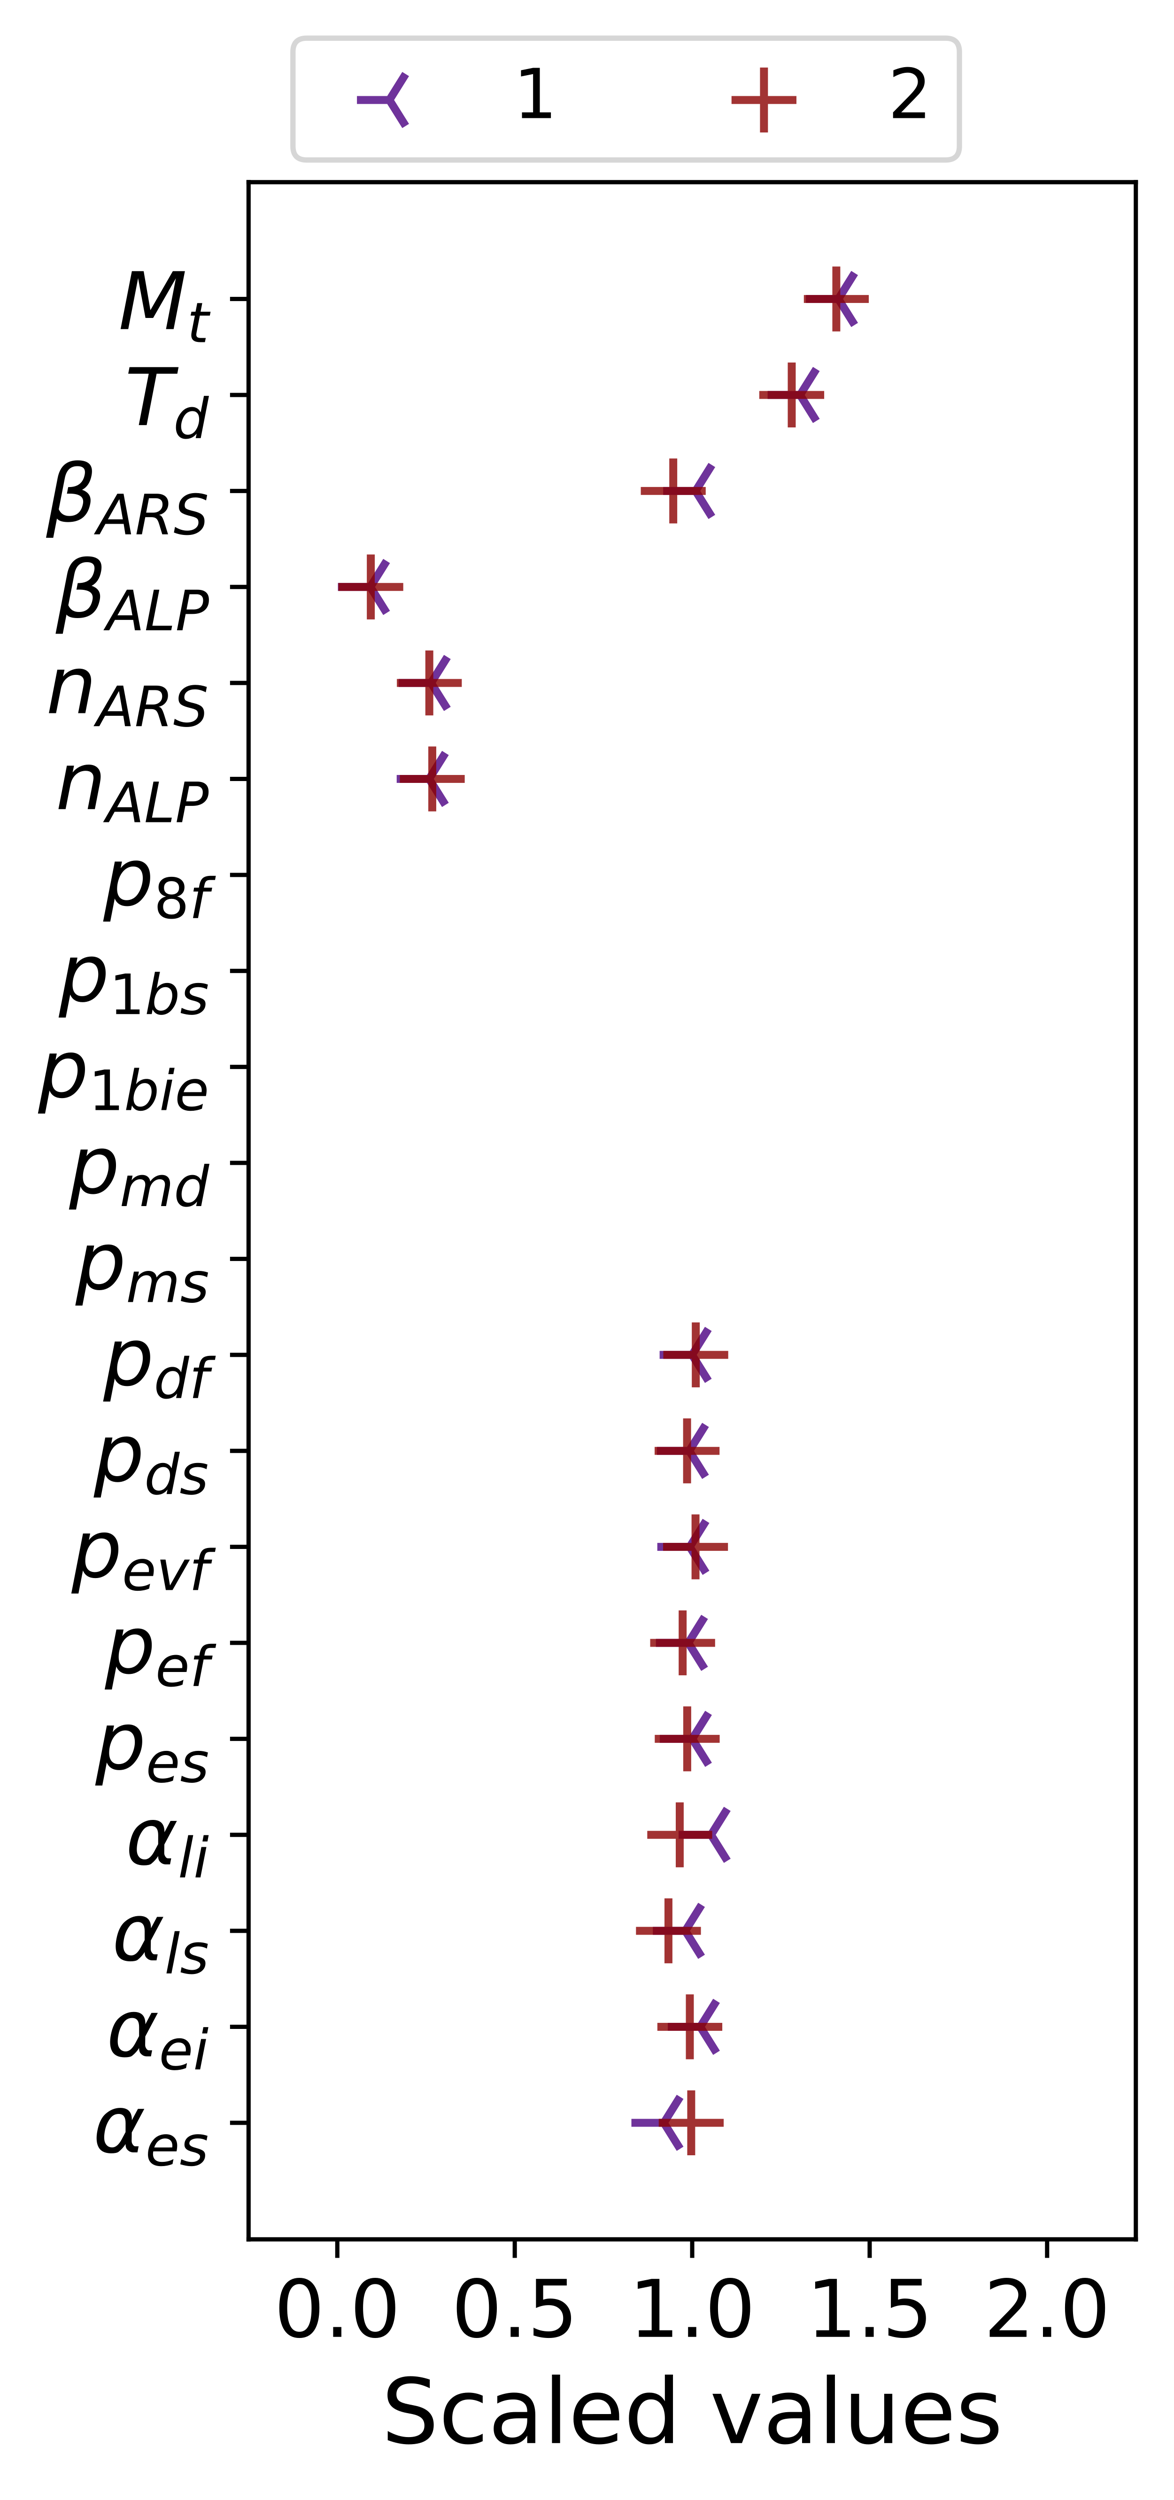 <?xml version="1.0" encoding="utf-8" standalone="no"?>
<!DOCTYPE svg PUBLIC "-//W3C//DTD SVG 1.1//EN"
  "http://www.w3.org/Graphics/SVG/1.1/DTD/svg11.dtd">
<!-- Created with matplotlib (https://matplotlib.org/) -->
<svg height="471.616pt" version="1.1" viewBox="0 0 221.5 471.616" width="221.5pt" xmlns="http://www.w3.org/2000/svg" xmlns:xlink="http://www.w3.org/1999/xlink">
 <defs>
  <style type="text/css">
*{stroke-linecap:butt;stroke-linejoin:round;}
  </style>
 </defs>
 <g id="figure_1">
  <g id="patch_1">
   <path d="M 0 471.616 
L 221.5 471.616 
L 221.5 0 
L 0 0 
z
" style="fill:#ffffff;"/>
  </g>
  <g id="axes_1">
   <g id="patch_2">
    <path d="M 46.9 422.446 
L 214.3 422.446 
L 214.3 34.366 
L 46.9 34.366 
z
" style="fill:#ffffff;"/>
   </g>
   <g id="PathCollection_1">
    <defs>
     <path d="M 0 0 
L -6.124 -0 
M 0 0 
L 3.062 4.899 
M 0 0 
L 3.062 -4.899 
" id="m770b7c46cc" style="stroke:#4b0082;stroke-opacity:0.8;stroke-width:1.5;"/>
    </defs>
    <g clip-path="url(#pd7a2d887ee)">
     <use style="fill:#4b0082;fill-opacity:0.8;stroke:#4b0082;stroke-opacity:0.8;stroke-width:1.5;" x="125.252" xlink:href="#m770b7c46cc" y="400.463"/>
    </g>
   </g>
   <g id="PathCollection_2">
    <g clip-path="url(#pd7a2d887ee)">
     <use style="fill:#4b0082;fill-opacity:0.8;stroke:#4b0082;stroke-opacity:0.8;stroke-width:1.5;" x="132.121" xlink:href="#m770b7c46cc" y="382.354"/>
    </g>
   </g>
   <g id="PathCollection_3">
    <g clip-path="url(#pd7a2d887ee)">
     <use style="fill:#4b0082;fill-opacity:0.8;stroke:#4b0082;stroke-opacity:0.8;stroke-width:1.5;" x="129.298" xlink:href="#m770b7c46cc" y="364.246"/>
    </g>
   </g>
   <g id="PathCollection_4">
    <g clip-path="url(#pd7a2d887ee)">
     <use style="fill:#4b0082;fill-opacity:0.8;stroke:#4b0082;stroke-opacity:0.8;stroke-width:1.5;" x="134.152" xlink:href="#m770b7c46cc" y="346.137"/>
    </g>
   </g>
   <g id="PathCollection_5">
    <g clip-path="url(#pd7a2d887ee)">
     <use style="fill:#4b0082;fill-opacity:0.8;stroke:#4b0082;stroke-opacity:0.8;stroke-width:1.5;" x="130.615" xlink:href="#m770b7c46cc" y="328.029"/>
    </g>
   </g>
   <g id="PathCollection_6">
    <g clip-path="url(#pd7a2d887ee)">
     <use style="fill:#4b0082;fill-opacity:0.8;stroke:#4b0082;stroke-opacity:0.8;stroke-width:1.5;" x="129.875" xlink:href="#m770b7c46cc" y="309.92"/>
    </g>
   </g>
   <g id="PathCollection_7">
    <g clip-path="url(#pd7a2d887ee)">
     <use style="fill:#4b0082;fill-opacity:0.8;stroke:#4b0082;stroke-opacity:0.8;stroke-width:1.5;" x="130.138" xlink:href="#m770b7c46cc" y="291.811"/>
    </g>
   </g>
   <g id="PathCollection_8">
    <g clip-path="url(#pd7a2d887ee)">
     <use style="fill:#4b0082;fill-opacity:0.8;stroke:#4b0082;stroke-opacity:0.8;stroke-width:1.5;" x="130.05" xlink:href="#m770b7c46cc" y="273.703"/>
    </g>
   </g>
   <g id="PathCollection_9">
    <g clip-path="url(#pd7a2d887ee)">
     <use style="fill:#4b0082;fill-opacity:0.8;stroke:#4b0082;stroke-opacity:0.8;stroke-width:1.5;" x="130.576" xlink:href="#m770b7c46cc" y="255.594"/>
    </g>
   </g>
   <g id="PathCollection_10">
    <g clip-path="url(#pd7a2d887ee)">
     <use style="fill:#4b0082;fill-opacity:0.8;stroke:#4b0082;stroke-opacity:0.8;stroke-width:1.5;" x="80.969" xlink:href="#m770b7c46cc" y="146.943"/>
    </g>
   </g>
   <g id="PathCollection_11">
    <g clip-path="url(#pd7a2d887ee)">
     <use style="fill:#4b0082;fill-opacity:0.8;stroke:#4b0082;stroke-opacity:0.8;stroke-width:1.5;" x="81.336" xlink:href="#m770b7c46cc" y="128.835"/>
    </g>
   </g>
   <g id="PathCollection_12">
    <g clip-path="url(#pd7a2d887ee)">
     <use style="fill:#4b0082;fill-opacity:0.8;stroke:#4b0082;stroke-opacity:0.8;stroke-width:1.5;" x="69.878" xlink:href="#m770b7c46cc" y="110.726"/>
    </g>
   </g>
   <g id="PathCollection_13">
    <g clip-path="url(#pd7a2d887ee)">
     <use style="fill:#4b0082;fill-opacity:0.8;stroke:#4b0082;stroke-opacity:0.8;stroke-width:1.5;" x="131.242" xlink:href="#m770b7c46cc" y="92.618"/>
    </g>
   </g>
   <g id="PathCollection_14">
    <g clip-path="url(#pd7a2d887ee)">
     <use style="fill:#4b0082;fill-opacity:0.8;stroke:#4b0082;stroke-opacity:0.8;stroke-width:1.5;" x="150.952" xlink:href="#m770b7c46cc" y="74.509"/>
    </g>
   </g>
   <g id="PathCollection_15">
    <g clip-path="url(#pd7a2d887ee)">
     <use style="fill:#4b0082;fill-opacity:0.8;stroke:#4b0082;stroke-opacity:0.8;stroke-width:1.5;" x="158.179" xlink:href="#m770b7c46cc" y="56.401"/>
    </g>
   </g>
   <g id="PathCollection_16">
    <defs>
     <path d="M -6.124 0 
L 6.124 0 
M 0 6.124 
L 0 -6.124 
" id="m5dbb9970c2" style="stroke:#8b0000;stroke-opacity:0.8;stroke-width:1.5;"/>
    </defs>
    <g clip-path="url(#pd7a2d887ee)">
     <use style="fill:#8b0000;fill-opacity:0.8;stroke:#8b0000;stroke-opacity:0.8;stroke-width:1.5;" x="130.413" xlink:href="#m5dbb9970c2" y="400.463"/>
    </g>
   </g>
   <g id="PathCollection_17">
    <g clip-path="url(#pd7a2d887ee)">
     <use style="fill:#8b0000;fill-opacity:0.8;stroke:#8b0000;stroke-opacity:0.8;stroke-width:1.5;" x="130.15" xlink:href="#m5dbb9970c2" y="382.354"/>
    </g>
   </g>
   <g id="PathCollection_18">
    <g clip-path="url(#pd7a2d887ee)">
     <use style="fill:#8b0000;fill-opacity:0.8;stroke:#8b0000;stroke-opacity:0.8;stroke-width:1.5;" x="126.117" xlink:href="#m5dbb9970c2" y="364.246"/>
    </g>
   </g>
   <g id="PathCollection_19">
    <g clip-path="url(#pd7a2d887ee)">
     <use style="fill:#8b0000;fill-opacity:0.8;stroke:#8b0000;stroke-opacity:0.8;stroke-width:1.5;" x="128.245" xlink:href="#m5dbb9970c2" y="346.137"/>
    </g>
   </g>
   <g id="PathCollection_20">
    <g clip-path="url(#pd7a2d887ee)">
     <use style="fill:#8b0000;fill-opacity:0.8;stroke:#8b0000;stroke-opacity:0.8;stroke-width:1.5;" x="129.658" xlink:href="#m5dbb9970c2" y="328.029"/>
    </g>
   </g>
   <g id="PathCollection_21">
    <g clip-path="url(#pd7a2d887ee)">
     <use style="fill:#8b0000;fill-opacity:0.8;stroke:#8b0000;stroke-opacity:0.8;stroke-width:1.5;" x="128.795" xlink:href="#m5dbb9970c2" y="309.92"/>
    </g>
   </g>
   <g id="PathCollection_22">
    <g clip-path="url(#pd7a2d887ee)">
     <use style="fill:#8b0000;fill-opacity:0.8;stroke:#8b0000;stroke-opacity:0.8;stroke-width:1.5;" x="131.224" xlink:href="#m5dbb9970c2" y="291.811"/>
    </g>
   </g>
   <g id="PathCollection_23">
    <g clip-path="url(#pd7a2d887ee)">
     <use style="fill:#8b0000;fill-opacity:0.8;stroke:#8b0000;stroke-opacity:0.8;stroke-width:1.5;" x="129.632" xlink:href="#m5dbb9970c2" y="273.703"/>
    </g>
   </g>
   <g id="PathCollection_24">
    <g clip-path="url(#pd7a2d887ee)">
     <use style="fill:#8b0000;fill-opacity:0.8;stroke:#8b0000;stroke-opacity:0.8;stroke-width:1.5;" x="131.272" xlink:href="#m5dbb9970c2" y="255.594"/>
    </g>
   </g>
   <g id="PathCollection_25">
    <g clip-path="url(#pd7a2d887ee)">
     <use style="fill:#8b0000;fill-opacity:0.8;stroke:#8b0000;stroke-opacity:0.8;stroke-width:1.5;" x="81.556" xlink:href="#m5dbb9970c2" y="146.943"/>
    </g>
   </g>
   <g id="PathCollection_26">
    <g clip-path="url(#pd7a2d887ee)">
     <use style="fill:#8b0000;fill-opacity:0.8;stroke:#8b0000;stroke-opacity:0.8;stroke-width:1.5;" x="81.001" xlink:href="#m5dbb9970c2" y="128.835"/>
    </g>
   </g>
   <g id="PathCollection_27">
    <g clip-path="url(#pd7a2d887ee)">
     <use style="fill:#8b0000;fill-opacity:0.8;stroke:#8b0000;stroke-opacity:0.8;stroke-width:1.5;" x="69.959" xlink:href="#m5dbb9970c2" y="110.726"/>
    </g>
   </g>
   <g id="PathCollection_28">
    <g clip-path="url(#pd7a2d887ee)">
     <use style="fill:#8b0000;fill-opacity:0.8;stroke:#8b0000;stroke-opacity:0.8;stroke-width:1.5;" x="127.024" xlink:href="#m5dbb9970c2" y="92.618"/>
    </g>
   </g>
   <g id="PathCollection_29">
    <g clip-path="url(#pd7a2d887ee)">
     <use style="fill:#8b0000;fill-opacity:0.8;stroke:#8b0000;stroke-opacity:0.8;stroke-width:1.5;" x="149.377" xlink:href="#m5dbb9970c2" y="74.509"/>
    </g>
   </g>
   <g id="PathCollection_30">
    <g clip-path="url(#pd7a2d887ee)">
     <use style="fill:#8b0000;fill-opacity:0.8;stroke:#8b0000;stroke-opacity:0.8;stroke-width:1.5;" x="157.79" xlink:href="#m5dbb9970c2" y="56.401"/>
    </g>
   </g>
   <g id="matplotlib.axis_1">
    <g id="xtick_1">
     <g id="line2d_1">
      <defs>
       <path d="M 0 0 
L 0 3.5 
" id="m1a1ae9b9ec" style="stroke:#000000;stroke-width:0.8;"/>
      </defs>
      <g>
       <use style="stroke:#000000;stroke-width:0.8;" x="63.64" xlink:href="#m1a1ae9b9ec" y="422.446"/>
      </g>
     </g>
     <g id="text_1">
      <!-- 0.0 -->
      <defs>
       <path d="M 31.781 66.406 
Q 24.172 66.406 20.328 58.906 
Q 16.5 51.422 16.5 36.375 
Q 16.5 21.391 20.328 13.891 
Q 24.172 6.391 31.781 6.391 
Q 39.453 6.391 43.281 13.891 
Q 47.125 21.391 47.125 36.375 
Q 47.125 51.422 43.281 58.906 
Q 39.453 66.406 31.781 66.406 
z
M 31.781 74.219 
Q 44.047 74.219 50.516 64.516 
Q 56.984 54.828 56.984 36.375 
Q 56.984 17.969 50.516 8.266 
Q 44.047 -1.422 31.781 -1.422 
Q 19.531 -1.422 13.062 8.266 
Q 6.594 17.969 6.594 36.375 
Q 6.594 54.828 13.062 64.516 
Q 19.531 74.219 31.781 74.219 
z
" id="DejaVuSans-48"/>
       <path d="M 10.688 12.406 
L 21 12.406 
L 21 0 
L 10.688 0 
z
" id="DejaVuSans-46"/>
      </defs>
      <g transform="translate(51.713 440.843)scale(0.15 -0.15)">
       <use xlink:href="#DejaVuSans-48"/>
       <use x="63.623" xlink:href="#DejaVuSans-46"/>
       <use x="95.41" xlink:href="#DejaVuSans-48"/>
      </g>
     </g>
    </g>
    <g id="xtick_2">
     <g id="line2d_2">
      <g>
       <use style="stroke:#000000;stroke-width:0.8;" x="97.12" xlink:href="#m1a1ae9b9ec" y="422.446"/>
      </g>
     </g>
     <g id="text_2">
      <!-- 0.5 -->
      <defs>
       <path d="M 10.797 72.906 
L 49.516 72.906 
L 49.516 64.594 
L 19.828 64.594 
L 19.828 46.734 
Q 21.969 47.469 24.109 47.828 
Q 26.266 48.188 28.422 48.188 
Q 40.625 48.188 47.75 41.5 
Q 54.891 34.812 54.891 23.391 
Q 54.891 11.625 47.562 5.094 
Q 40.234 -1.422 26.906 -1.422 
Q 22.312 -1.422 17.547 -0.641 
Q 12.797 0.141 7.719 1.703 
L 7.719 11.625 
Q 12.109 9.234 16.797 8.062 
Q 21.484 6.891 26.703 6.891 
Q 35.156 6.891 40.078 11.328 
Q 45.016 15.766 45.016 23.391 
Q 45.016 31 40.078 35.438 
Q 35.156 39.891 26.703 39.891 
Q 22.75 39.891 18.812 39.016 
Q 14.891 38.141 10.797 36.281 
z
" id="DejaVuSans-53"/>
      </defs>
      <g transform="translate(85.193 440.843)scale(0.15 -0.15)">
       <use xlink:href="#DejaVuSans-48"/>
       <use x="63.623" xlink:href="#DejaVuSans-46"/>
       <use x="95.41" xlink:href="#DejaVuSans-53"/>
      </g>
     </g>
    </g>
    <g id="xtick_3">
     <g id="line2d_3">
      <g>
       <use style="stroke:#000000;stroke-width:0.8;" x="130.6" xlink:href="#m1a1ae9b9ec" y="422.446"/>
      </g>
     </g>
     <g id="text_3">
      <!-- 1.0 -->
      <defs>
       <path d="M 12.406 8.297 
L 28.516 8.297 
L 28.516 63.922 
L 10.984 60.406 
L 10.984 69.391 
L 28.422 72.906 
L 38.281 72.906 
L 38.281 8.297 
L 54.391 8.297 
L 54.391 0 
L 12.406 0 
z
" id="DejaVuSans-49"/>
      </defs>
      <g transform="translate(118.673 440.843)scale(0.15 -0.15)">
       <use xlink:href="#DejaVuSans-49"/>
       <use x="63.623" xlink:href="#DejaVuSans-46"/>
       <use x="95.41" xlink:href="#DejaVuSans-48"/>
      </g>
     </g>
    </g>
    <g id="xtick_4">
     <g id="line2d_4">
      <g>
       <use style="stroke:#000000;stroke-width:0.8;" x="164.08" xlink:href="#m1a1ae9b9ec" y="422.446"/>
      </g>
     </g>
     <g id="text_4">
      <!-- 1.5 -->
      <g transform="translate(152.153 440.843)scale(0.15 -0.15)">
       <use xlink:href="#DejaVuSans-49"/>
       <use x="63.623" xlink:href="#DejaVuSans-46"/>
       <use x="95.41" xlink:href="#DejaVuSans-53"/>
      </g>
     </g>
    </g>
    <g id="xtick_5">
     <g id="line2d_5">
      <g>
       <use style="stroke:#000000;stroke-width:0.8;" x="197.56" xlink:href="#m1a1ae9b9ec" y="422.446"/>
      </g>
     </g>
     <g id="text_5">
      <!-- 2.0 -->
      <defs>
       <path d="M 19.188 8.297 
L 53.609 8.297 
L 53.609 0 
L 7.328 0 
L 7.328 8.297 
Q 12.938 14.109 22.625 23.891 
Q 32.328 33.688 34.812 36.531 
Q 39.547 41.844 41.422 45.531 
Q 43.312 49.219 43.312 52.781 
Q 43.312 58.594 39.234 62.25 
Q 35.156 65.922 28.609 65.922 
Q 23.969 65.922 18.812 64.312 
Q 13.672 62.703 7.812 59.422 
L 7.812 69.391 
Q 13.766 71.781 18.938 73 
Q 24.125 74.219 28.422 74.219 
Q 39.75 74.219 46.484 68.547 
Q 53.219 62.891 53.219 53.422 
Q 53.219 48.922 51.531 44.891 
Q 49.859 40.875 45.406 35.406 
Q 44.188 33.984 37.641 27.219 
Q 31.109 20.453 19.188 8.297 
z
" id="DejaVuSans-50"/>
      </defs>
      <g transform="translate(185.633 440.843)scale(0.15 -0.15)">
       <use xlink:href="#DejaVuSans-50"/>
       <use x="63.623" xlink:href="#DejaVuSans-46"/>
       <use x="95.41" xlink:href="#DejaVuSans-48"/>
      </g>
     </g>
    </g>
    <g id="text_6">
     <!-- Scaled values -->
     <defs>
      <path d="M 53.516 70.516 
L 53.516 60.891 
Q 47.906 63.578 42.922 64.891 
Q 37.938 66.219 33.297 66.219 
Q 25.25 66.219 20.875 63.094 
Q 16.5 59.969 16.5 54.203 
Q 16.5 49.359 19.406 46.891 
Q 22.312 44.438 30.422 42.922 
L 36.375 41.703 
Q 47.406 39.594 52.656 34.297 
Q 57.906 29 57.906 20.125 
Q 57.906 9.516 50.797 4.047 
Q 43.703 -1.422 29.984 -1.422 
Q 24.812 -1.422 18.969 -0.25 
Q 13.141 0.922 6.891 3.219 
L 6.891 13.375 
Q 12.891 10.016 18.656 8.297 
Q 24.422 6.594 29.984 6.594 
Q 38.422 6.594 43.016 9.906 
Q 47.609 13.234 47.609 19.391 
Q 47.609 24.75 44.312 27.781 
Q 41.016 30.812 33.5 32.328 
L 27.484 33.5 
Q 16.453 35.688 11.516 40.375 
Q 6.594 45.062 6.594 53.422 
Q 6.594 63.094 13.406 68.656 
Q 20.219 74.219 32.172 74.219 
Q 37.312 74.219 42.625 73.281 
Q 47.953 72.359 53.516 70.516 
z
" id="DejaVuSans-83"/>
      <path d="M 48.781 52.594 
L 48.781 44.188 
Q 44.969 46.297 41.141 47.344 
Q 37.312 48.391 33.406 48.391 
Q 24.656 48.391 19.812 42.844 
Q 14.984 37.312 14.984 27.297 
Q 14.984 17.281 19.812 11.734 
Q 24.656 6.203 33.406 6.203 
Q 37.312 6.203 41.141 7.25 
Q 44.969 8.297 48.781 10.406 
L 48.781 2.094 
Q 45.016 0.344 40.984 -0.531 
Q 36.969 -1.422 32.422 -1.422 
Q 20.062 -1.422 12.781 6.344 
Q 5.516 14.109 5.516 27.297 
Q 5.516 40.672 12.859 48.328 
Q 20.219 56 33.016 56 
Q 37.156 56 41.109 55.141 
Q 45.062 54.297 48.781 52.594 
z
" id="DejaVuSans-99"/>
      <path d="M 34.281 27.484 
Q 23.391 27.484 19.188 25 
Q 14.984 22.516 14.984 16.5 
Q 14.984 11.719 18.141 8.906 
Q 21.297 6.109 26.703 6.109 
Q 34.188 6.109 38.703 11.406 
Q 43.219 16.703 43.219 25.484 
L 43.219 27.484 
z
M 52.203 31.203 
L 52.203 0 
L 43.219 0 
L 43.219 8.297 
Q 40.141 3.328 35.547 0.953 
Q 30.953 -1.422 24.312 -1.422 
Q 15.922 -1.422 10.953 3.297 
Q 6 8.016 6 15.922 
Q 6 25.141 12.172 29.828 
Q 18.359 34.516 30.609 34.516 
L 43.219 34.516 
L 43.219 35.406 
Q 43.219 41.609 39.141 45 
Q 35.062 48.391 27.688 48.391 
Q 23 48.391 18.547 47.266 
Q 14.109 46.141 10.016 43.891 
L 10.016 52.203 
Q 14.938 54.109 19.578 55.047 
Q 24.219 56 28.609 56 
Q 40.484 56 46.344 49.844 
Q 52.203 43.703 52.203 31.203 
z
" id="DejaVuSans-97"/>
      <path d="M 9.422 75.984 
L 18.406 75.984 
L 18.406 0 
L 9.422 0 
z
" id="DejaVuSans-108"/>
      <path d="M 56.203 29.594 
L 56.203 25.203 
L 14.891 25.203 
Q 15.484 15.922 20.484 11.062 
Q 25.484 6.203 34.422 6.203 
Q 39.594 6.203 44.453 7.469 
Q 49.312 8.734 54.109 11.281 
L 54.109 2.781 
Q 49.266 0.734 44.188 -0.344 
Q 39.109 -1.422 33.891 -1.422 
Q 20.797 -1.422 13.156 6.188 
Q 5.516 13.812 5.516 26.812 
Q 5.516 40.234 12.766 48.109 
Q 20.016 56 32.328 56 
Q 43.359 56 49.781 48.891 
Q 56.203 41.797 56.203 29.594 
z
M 47.219 32.234 
Q 47.125 39.594 43.094 43.984 
Q 39.062 48.391 32.422 48.391 
Q 24.906 48.391 20.391 44.141 
Q 15.875 39.891 15.188 32.172 
z
" id="DejaVuSans-101"/>
      <path d="M 45.406 46.391 
L 45.406 75.984 
L 54.391 75.984 
L 54.391 0 
L 45.406 0 
L 45.406 8.203 
Q 42.578 3.328 38.25 0.953 
Q 33.938 -1.422 27.875 -1.422 
Q 17.969 -1.422 11.734 6.484 
Q 5.516 14.406 5.516 27.297 
Q 5.516 40.188 11.734 48.094 
Q 17.969 56 27.875 56 
Q 33.938 56 38.25 53.625 
Q 42.578 51.266 45.406 46.391 
z
M 14.797 27.297 
Q 14.797 17.391 18.875 11.75 
Q 22.953 6.109 30.078 6.109 
Q 37.203 6.109 41.297 11.75 
Q 45.406 17.391 45.406 27.297 
Q 45.406 37.203 41.297 42.844 
Q 37.203 48.484 30.078 48.484 
Q 22.953 48.484 18.875 42.844 
Q 14.797 37.203 14.797 27.297 
z
" id="DejaVuSans-100"/>
      <path id="DejaVuSans-32"/>
      <path d="M 2.984 54.688 
L 12.5 54.688 
L 29.594 8.797 
L 46.688 54.688 
L 56.203 54.688 
L 35.688 0 
L 23.484 0 
z
" id="DejaVuSans-118"/>
      <path d="M 8.5 21.578 
L 8.5 54.688 
L 17.484 54.688 
L 17.484 21.922 
Q 17.484 14.156 20.5 10.266 
Q 23.531 6.391 29.594 6.391 
Q 36.859 6.391 41.078 11.031 
Q 45.312 15.672 45.312 23.688 
L 45.312 54.688 
L 54.297 54.688 
L 54.297 0 
L 45.312 0 
L 45.312 8.406 
Q 42.047 3.422 37.719 1 
Q 33.406 -1.422 27.688 -1.422 
Q 18.266 -1.422 13.375 4.438 
Q 8.5 10.297 8.5 21.578 
z
M 31.109 56 
z
" id="DejaVuSans-117"/>
      <path d="M 44.281 53.078 
L 44.281 44.578 
Q 40.484 46.531 36.375 47.5 
Q 32.281 48.484 27.875 48.484 
Q 21.188 48.484 17.844 46.438 
Q 14.5 44.391 14.5 40.281 
Q 14.5 37.156 16.891 35.375 
Q 19.281 33.594 26.516 31.984 
L 29.594 31.297 
Q 39.156 29.25 43.188 25.516 
Q 47.219 21.781 47.219 15.094 
Q 47.219 7.469 41.188 3.016 
Q 35.156 -1.422 24.609 -1.422 
Q 20.219 -1.422 15.453 -0.562 
Q 10.688 0.297 5.422 2 
L 5.422 11.281 
Q 10.406 8.688 15.234 7.391 
Q 20.062 6.109 24.812 6.109 
Q 31.156 6.109 34.562 8.281 
Q 37.984 10.453 37.984 14.406 
Q 37.984 18.062 35.516 20.016 
Q 33.062 21.969 24.703 23.781 
L 21.578 24.516 
Q 13.234 26.266 9.516 29.906 
Q 5.812 33.547 5.812 39.891 
Q 5.812 47.609 11.281 51.797 
Q 16.75 56 26.812 56 
Q 31.781 56 36.172 55.266 
Q 40.578 54.547 44.281 53.078 
z
" id="DejaVuSans-115"/>
     </defs>
     <g transform="translate(71.986 460.88)scale(0.17 -0.17)">
      <use xlink:href="#DejaVuSans-83"/>
      <use x="63.477" xlink:href="#DejaVuSans-99"/>
      <use x="118.457" xlink:href="#DejaVuSans-97"/>
      <use x="179.736" xlink:href="#DejaVuSans-108"/>
      <use x="207.52" xlink:href="#DejaVuSans-101"/>
      <use x="269.043" xlink:href="#DejaVuSans-100"/>
      <use x="332.52" xlink:href="#DejaVuSans-32"/>
      <use x="364.307" xlink:href="#DejaVuSans-118"/>
      <use x="423.486" xlink:href="#DejaVuSans-97"/>
      <use x="484.766" xlink:href="#DejaVuSans-108"/>
      <use x="512.549" xlink:href="#DejaVuSans-117"/>
      <use x="575.928" xlink:href="#DejaVuSans-101"/>
      <use x="637.451" xlink:href="#DejaVuSans-115"/>
     </g>
    </g>
   </g>
   <g id="matplotlib.axis_2">
    <g id="ytick_1">
     <g id="line2d_6">
      <defs>
       <path d="M 0 0 
L -3.5 0 
" id="mf35a6e78e3" style="stroke:#000000;stroke-width:0.8;"/>
      </defs>
      <g>
       <use style="stroke:#000000;stroke-width:0.8;" x="46.9" xlink:href="#mf35a6e78e3" y="400.463"/>
      </g>
     </g>
     <g id="text_7">
      <!-- $\alpha_{es}$ -->
      <defs>
       <path d="M 40.922 25.438 
L 40.969 36.719 
Q 41.016 48.25 32.328 48.297 
Q 25.828 48.344 21.781 42.922 
Q 16.703 36.234 14.984 27.297 
Q 12.891 16.547 15.531 11.422 
Q 18.266 6.203 24.172 6.203 
Q 30.719 6.203 36.234 16.609 
z
M 33.844 55.906 
Q 49.078 56.156 48.875 40.375 
Q 48.875 40.375 56.5 54.688 
L 64.5 54.688 
L 48.734 25.047 
L 48.578 14.359 
Q 48.578 11.969 49.906 9.969 
Q 51.422 7.625 52.984 7.625 
L 57.328 7.625 
L 55.859 0 
L 50.438 0 
Q 45.844 0 42.531 4.109 
Q 40.969 6.156 40.922 10.453 
Q 37.75 5.219 32.281 0.781 
Q 29.688 -1.266 22.703 -1.219 
Q 11.281 -1.125 7.125 6.203 
Q 2.875 13.812 5.516 27.297 
Q 8.344 41.797 15.766 48.391 
Q 24.125 55.766 33.844 55.906 
z
" id="DejaVuSans-Oblique-945"/>
       <path d="M 48.094 32.234 
Q 48.25 33.016 48.312 33.844 
Q 48.391 34.672 48.391 35.5 
Q 48.391 41.453 44.891 44.922 
Q 41.406 48.391 35.406 48.391 
Q 28.719 48.391 23.578 44.156 
Q 18.453 39.938 15.828 32.172 
z
M 55.906 25.203 
L 14.109 25.203 
Q 13.812 23.344 13.719 22.266 
Q 13.625 21.188 13.625 20.406 
Q 13.625 13.625 17.797 9.906 
Q 21.969 6.203 29.594 6.203 
Q 35.453 6.203 40.672 7.516 
Q 45.906 8.844 50.391 11.375 
L 48.688 2.484 
Q 43.844 0.531 38.688 -0.438 
Q 33.547 -1.422 28.219 -1.422 
Q 16.844 -1.422 10.719 4.016 
Q 4.594 9.469 4.594 19.484 
Q 4.594 28.031 7.641 35.375 
Q 10.688 42.719 16.609 48.484 
Q 20.406 52.094 25.656 54.047 
Q 30.906 56 36.812 56 
Q 46.094 56 51.578 50.438 
Q 57.078 44.875 57.078 35.5 
Q 57.078 33.25 56.781 30.688 
Q 56.5 28.125 55.906 25.203 
z
" id="DejaVuSans-Oblique-101"/>
       <path d="M 50 53.078 
L 48.297 44.578 
Q 44.734 46.531 40.766 47.5 
Q 36.812 48.484 32.625 48.484 
Q 25.531 48.484 21.453 46.062 
Q 17.391 43.656 17.391 39.5 
Q 17.391 34.672 26.859 32.078 
Q 27.594 31.891 27.938 31.781 
L 30.812 30.906 
Q 39.797 28.422 42.797 25.688 
Q 45.797 22.953 45.797 18.219 
Q 45.797 9.516 38.891 4.047 
Q 31.984 -1.422 20.797 -1.422 
Q 16.453 -1.422 11.672 -0.578 
Q 6.891 0.25 1.125 2 
L 2.875 11.281 
Q 7.812 8.734 12.594 7.422 
Q 17.391 6.109 21.781 6.109 
Q 28.375 6.109 32.5 8.938 
Q 36.625 11.766 36.625 16.109 
Q 36.625 20.797 25.781 23.688 
L 24.859 23.922 
L 21.781 24.703 
Q 14.938 26.516 11.766 29.469 
Q 8.594 32.422 8.594 37.016 
Q 8.594 45.75 15.156 50.875 
Q 21.734 56 33.016 56 
Q 37.453 56 41.672 55.266 
Q 45.906 54.547 50 53.078 
z
" id="DejaVuSans-Oblique-115"/>
      </defs>
      <g transform="translate(17.55 406.161)scale(0.15 -0.15)">
       <use transform="translate(0 0.844)" xlink:href="#DejaVuSans-Oblique-945"/>
       <use transform="translate(65.918 -15.562)scale(0.7)" xlink:href="#DejaVuSans-Oblique-101"/>
       <use transform="translate(108.984 -15.562)scale(0.7)" xlink:href="#DejaVuSans-Oblique-115"/>
      </g>
     </g>
    </g>
    <g id="ytick_2">
     <g id="line2d_7">
      <g>
       <use style="stroke:#000000;stroke-width:0.8;" x="46.9" xlink:href="#mf35a6e78e3" y="382.354"/>
      </g>
     </g>
     <g id="text_8">
      <!-- $\alpha_{ei}$ -->
      <defs>
       <path d="M 18.312 75.984 
L 27.297 75.984 
L 25.094 64.594 
L 16.109 64.594 
z
M 14.203 54.688 
L 23.188 54.688 
L 12.5 0 
L 3.516 0 
z
" id="DejaVuSans-Oblique-105"/>
      </defs>
      <g transform="translate(20.1 388.053)scale(0.15 -0.15)">
       <use transform="translate(0 0.844)" xlink:href="#DejaVuSans-Oblique-945"/>
       <use transform="translate(65.918 -15.562)scale(0.7)" xlink:href="#DejaVuSans-Oblique-101"/>
       <use transform="translate(108.984 -15.562)scale(0.7)" xlink:href="#DejaVuSans-Oblique-105"/>
      </g>
     </g>
    </g>
    <g id="ytick_3">
     <g id="line2d_8">
      <g>
       <use style="stroke:#000000;stroke-width:0.8;" x="46.9" xlink:href="#mf35a6e78e3" y="364.246"/>
      </g>
     </g>
     <g id="text_9">
      <!-- $\alpha_{ls}$ -->
      <defs>
       <path d="M 18.312 75.984 
L 27.297 75.984 
L 12.5 0 
L 3.516 0 
z
" id="DejaVuSans-Oblique-108"/>
      </defs>
      <g transform="translate(21.15 369.944)scale(0.15 -0.15)">
       <use transform="translate(0 0.844)" xlink:href="#DejaVuSans-Oblique-945"/>
       <use transform="translate(65.918 -15.562)scale(0.7)" xlink:href="#DejaVuSans-Oblique-108"/>
       <use transform="translate(85.366 -15.562)scale(0.7)" xlink:href="#DejaVuSans-Oblique-115"/>
      </g>
     </g>
    </g>
    <g id="ytick_4">
     <g id="line2d_9">
      <g>
       <use style="stroke:#000000;stroke-width:0.8;" x="46.9" xlink:href="#mf35a6e78e3" y="346.137"/>
      </g>
     </g>
     <g id="text_10">
      <!-- $\alpha_{li}$ -->
      <g transform="translate(23.7 351.836)scale(0.15 -0.15)">
       <use transform="translate(0 0.844)" xlink:href="#DejaVuSans-Oblique-945"/>
       <use transform="translate(65.918 -15.562)scale(0.7)" xlink:href="#DejaVuSans-Oblique-108"/>
       <use transform="translate(85.366 -15.562)scale(0.7)" xlink:href="#DejaVuSans-Oblique-105"/>
      </g>
     </g>
    </g>
    <g id="ytick_5">
     <g id="line2d_10">
      <g>
       <use style="stroke:#000000;stroke-width:0.8;" x="46.9" xlink:href="#mf35a6e78e3" y="328.029"/>
      </g>
     </g>
     <g id="text_11">
      <!-- $p_{es}$ -->
      <defs>
       <path d="M 49.609 33.688 
Q 49.609 40.875 46.484 44.672 
Q 43.359 48.484 37.5 48.484 
Q 33.5 48.484 29.859 46.438 
Q 26.219 44.391 23.391 40.484 
Q 20.609 36.625 18.938 31.156 
Q 17.281 25.688 17.281 20.312 
Q 17.281 13.484 20.406 9.797 
Q 23.531 6.109 29.297 6.109 
Q 33.547 6.109 37.188 8.109 
Q 40.828 10.109 43.406 13.922 
Q 46.188 17.922 47.891 23.344 
Q 49.609 28.766 49.609 33.688 
z
M 21.781 46.391 
Q 25.391 51.125 30.297 53.562 
Q 35.203 56 41.219 56 
Q 49.609 56 54.25 50.5 
Q 58.891 45.016 58.891 35.109 
Q 58.891 27 56 19.656 
Q 53.125 12.312 47.703 6.5 
Q 44.094 2.641 39.547 0.609 
Q 35.016 -1.422 29.984 -1.422 
Q 24.172 -1.422 20.219 1 
Q 16.266 3.422 14.312 8.203 
L 8.688 -20.797 
L -0.297 -20.797 
L 14.406 54.688 
L 23.391 54.688 
z
" id="DejaVuSans-Oblique-112"/>
      </defs>
      <g transform="translate(18 333.712)scale(0.15 -0.15)">
       <use xlink:href="#DejaVuSans-Oblique-112"/>
       <use transform="translate(63.477 -16.406)scale(0.7)" xlink:href="#DejaVuSans-Oblique-101"/>
       <use transform="translate(106.543 -16.406)scale(0.7)" xlink:href="#DejaVuSans-Oblique-115"/>
      </g>
     </g>
    </g>
    <g id="ytick_6">
     <g id="line2d_11">
      <g>
       <use style="stroke:#000000;stroke-width:0.8;" x="46.9" xlink:href="#mf35a6e78e3" y="309.92"/>
      </g>
     </g>
     <g id="text_12">
      <!-- $p_{ef}$ -->
      <defs>
       <path d="M 47.797 75.984 
L 46.391 68.5 
L 37.797 68.5 
Q 32.906 68.5 30.688 66.578 
Q 28.469 64.656 27.391 59.516 
L 26.422 54.688 
L 41.219 54.688 
L 39.891 47.703 
L 25.094 47.703 
L 15.828 0 
L 6.781 0 
L 16.109 47.703 
L 7.516 47.703 
L 8.797 54.688 
L 17.391 54.688 
L 18.109 58.5 
Q 19.969 68.172 24.625 72.078 
Q 29.297 75.984 39.312 75.984 
z
" id="DejaVuSans-Oblique-102"/>
      </defs>
      <g transform="translate(19.8 315.604)scale(0.15 -0.15)">
       <use xlink:href="#DejaVuSans-Oblique-112"/>
       <use transform="translate(63.477 -16.406)scale(0.7)" xlink:href="#DejaVuSans-Oblique-101"/>
       <use transform="translate(106.543 -16.406)scale(0.7)" xlink:href="#DejaVuSans-Oblique-102"/>
      </g>
     </g>
    </g>
    <g id="ytick_7">
     <g id="line2d_12">
      <g>
       <use style="stroke:#000000;stroke-width:0.8;" x="46.9" xlink:href="#mf35a6e78e3" y="291.811"/>
      </g>
     </g>
     <g id="text_13">
      <!-- $p_{evf}$ -->
      <defs>
       <path d="M 7.172 54.688 
L 16.703 54.688 
L 24.703 8.203 
L 50.875 54.688 
L 60.406 54.688 
L 29.297 0 
L 17.188 0 
z
" id="DejaVuSans-Oblique-118"/>
      </defs>
      <g transform="translate(13.5 297.495)scale(0.15 -0.15)">
       <use xlink:href="#DejaVuSans-Oblique-112"/>
       <use transform="translate(63.477 -16.406)scale(0.7)" xlink:href="#DejaVuSans-Oblique-101"/>
       <use transform="translate(106.543 -16.406)scale(0.7)" xlink:href="#DejaVuSans-Oblique-118"/>
       <use transform="translate(147.969 -16.406)scale(0.7)" xlink:href="#DejaVuSans-Oblique-102"/>
      </g>
     </g>
    </g>
    <g id="ytick_8">
     <g id="line2d_13">
      <g>
       <use style="stroke:#000000;stroke-width:0.8;" x="46.9" xlink:href="#mf35a6e78e3" y="273.703"/>
      </g>
     </g>
     <g id="text_14">
      <!-- $p_{ds}$ -->
      <defs>
       <path d="M 41.797 8.203 
Q 38.188 3.469 33.25 1.016 
Q 28.328 -1.422 22.312 -1.422 
Q 14.109 -1.422 9.344 4.172 
Q 4.594 9.766 4.594 19.484 
Q 4.594 27.594 7.469 34.938 
Q 10.359 42.281 15.828 48.094 
Q 19.438 51.953 23.969 53.969 
Q 28.516 56 33.5 56 
Q 38.766 56 42.797 53.453 
Q 46.828 50.922 49.031 46.188 
L 54.891 75.984 
L 63.922 75.984 
L 49.125 0 
L 40.094 0 
z
M 13.922 21.094 
Q 13.922 14.016 17.109 10.062 
Q 20.312 6.109 25.984 6.109 
Q 30.172 6.109 33.766 8.125 
Q 37.359 10.156 40.094 14.109 
Q 42.969 18.219 44.625 23.578 
Q 46.297 28.953 46.297 34.188 
Q 46.297 40.969 43.094 44.766 
Q 39.891 48.578 34.281 48.578 
Q 30.031 48.578 26.359 46.578 
Q 22.703 44.578 20.125 40.828 
Q 17.281 36.766 15.594 31.391 
Q 13.922 26.031 13.922 21.094 
z
" id="DejaVuSans-Oblique-100"/>
      </defs>
      <g transform="translate(17.7 279.387)scale(0.15 -0.15)">
       <use xlink:href="#DejaVuSans-Oblique-112"/>
       <use transform="translate(63.477 -16.406)scale(0.7)" xlink:href="#DejaVuSans-Oblique-100"/>
       <use transform="translate(107.91 -16.406)scale(0.7)" xlink:href="#DejaVuSans-Oblique-115"/>
      </g>
     </g>
    </g>
    <g id="ytick_9">
     <g id="line2d_14">
      <g>
       <use style="stroke:#000000;stroke-width:0.8;" x="46.9" xlink:href="#mf35a6e78e3" y="255.594"/>
      </g>
     </g>
     <g id="text_15">
      <!-- $p_{df}$ -->
      <g transform="translate(19.5 261.278)scale(0.15 -0.15)">
       <use xlink:href="#DejaVuSans-Oblique-112"/>
       <use transform="translate(63.477 -16.406)scale(0.7)" xlink:href="#DejaVuSans-Oblique-100"/>
       <use transform="translate(107.91 -16.406)scale(0.7)" xlink:href="#DejaVuSans-Oblique-102"/>
      </g>
     </g>
    </g>
    <g id="ytick_10">
     <g id="line2d_15">
      <g>
       <use style="stroke:#000000;stroke-width:0.8;" x="46.9" xlink:href="#mf35a6e78e3" y="237.486"/>
      </g>
     </g>
     <g id="text_16">
      <!-- $p_{ms}$ -->
      <defs>
       <path d="M 89.797 33.016 
L 83.406 0 
L 74.422 0 
L 80.719 32.719 
Q 81.109 34.812 81.297 36.328 
Q 81.5 37.844 81.5 38.922 
Q 81.5 43.312 79.047 45.75 
Q 76.609 48.188 72.219 48.188 
Q 65.672 48.188 60.547 43.281 
Q 55.422 38.375 53.906 30.516 
L 47.906 0 
L 38.922 0 
L 45.312 32.719 
Q 45.703 34.516 45.891 36.047 
Q 46.094 37.594 46.094 38.812 
Q 46.094 43.266 43.656 45.719 
Q 41.219 48.188 36.922 48.188 
Q 30.281 48.188 25.141 43.281 
Q 20.016 38.375 18.5 30.516 
L 12.5 0 
L 3.516 0 
L 14.203 54.688 
L 23.188 54.688 
L 21.484 46.188 
Q 25.141 50.984 30.047 53.484 
Q 34.969 56 40.578 56 
Q 46.531 56 50.359 52.875 
Q 54.203 49.75 54.984 44.188 
Q 59.078 49.953 64.469 52.969 
Q 69.875 56 75.875 56 
Q 82.906 56 86.734 51.953 
Q 90.578 47.906 90.578 40.484 
Q 90.578 38.875 90.375 36.938 
Q 90.188 35.016 89.797 33.016 
z
" id="DejaVuSans-Oblique-109"/>
      </defs>
      <g transform="translate(14.25 243.17)scale(0.15 -0.15)">
       <use xlink:href="#DejaVuSans-Oblique-112"/>
       <use transform="translate(63.477 -16.406)scale(0.7)" xlink:href="#DejaVuSans-Oblique-109"/>
       <use transform="translate(131.665 -16.406)scale(0.7)" xlink:href="#DejaVuSans-Oblique-115"/>
      </g>
     </g>
    </g>
    <g id="ytick_11">
     <g id="line2d_16">
      <g>
       <use style="stroke:#000000;stroke-width:0.8;" x="46.9" xlink:href="#mf35a6e78e3" y="219.377"/>
      </g>
     </g>
     <g id="text_17">
      <!-- $p_{md}$ -->
      <g transform="translate(13.05 225.061)scale(0.15 -0.15)">
       <use xlink:href="#DejaVuSans-Oblique-112"/>
       <use transform="translate(63.477 -16.406)scale(0.7)" xlink:href="#DejaVuSans-Oblique-109"/>
       <use transform="translate(131.665 -16.406)scale(0.7)" xlink:href="#DejaVuSans-Oblique-100"/>
      </g>
     </g>
    </g>
    <g id="ytick_12">
     <g id="line2d_17">
      <g>
       <use style="stroke:#000000;stroke-width:0.8;" x="46.9" xlink:href="#mf35a6e78e3" y="201.269"/>
      </g>
     </g>
     <g id="text_18">
      <!-- $p_{1bie}$ -->
      <defs>
       <path d="M 49.516 33.406 
Q 49.516 40.484 46.266 44.484 
Q 43.016 48.484 37.312 48.484 
Q 33.156 48.484 29.516 46.453 
Q 25.875 44.438 23.188 40.578 
Q 20.359 36.531 18.719 31.172 
Q 17.094 25.828 17.094 20.516 
Q 17.094 13.766 20.281 9.938 
Q 23.484 6.109 29.109 6.109 
Q 33.344 6.109 36.953 8.078 
Q 40.578 10.062 43.312 13.922 
Q 46.094 17.922 47.797 23.234 
Q 49.516 28.562 49.516 33.406 
z
M 21.578 46.391 
Q 24.906 50.875 29.906 53.438 
Q 34.906 56 40.375 56 
Q 48.781 56 53.734 50.328 
Q 58.688 44.672 58.688 35.016 
Q 58.688 27.094 55.781 19.672 
Q 52.875 12.25 47.516 6.5 
Q 44 2.688 39.406 0.625 
Q 34.812 -1.422 29.781 -1.422 
Q 24.469 -1.422 20.562 1.016 
Q 16.656 3.469 14.203 8.297 
L 12.594 0 
L 3.609 0 
L 18.406 75.984 
L 27.391 75.984 
z
" id="DejaVuSans-Oblique-98"/>
      </defs>
      <g transform="translate(7.2 206.953)scale(0.15 -0.15)">
       <use xlink:href="#DejaVuSans-Oblique-112"/>
       <use transform="translate(63.477 -16.406)scale(0.7)" xlink:href="#DejaVuSans-49"/>
       <use transform="translate(108.013 -16.406)scale(0.7)" xlink:href="#DejaVuSans-Oblique-98"/>
       <use transform="translate(152.446 -16.406)scale(0.7)" xlink:href="#DejaVuSans-Oblique-105"/>
       <use transform="translate(171.895 -16.406)scale(0.7)" xlink:href="#DejaVuSans-Oblique-101"/>
      </g>
     </g>
    </g>
    <g id="ytick_13">
     <g id="line2d_18">
      <g>
       <use style="stroke:#000000;stroke-width:0.8;" x="46.9" xlink:href="#mf35a6e78e3" y="183.16"/>
      </g>
     </g>
     <g id="text_19">
      <!-- $p_{1bs}$ -->
      <g transform="translate(11.1 188.844)scale(0.15 -0.15)">
       <use xlink:href="#DejaVuSans-Oblique-112"/>
       <use transform="translate(63.477 -16.406)scale(0.7)" xlink:href="#DejaVuSans-49"/>
       <use transform="translate(108.013 -16.406)scale(0.7)" xlink:href="#DejaVuSans-Oblique-98"/>
       <use transform="translate(152.446 -16.406)scale(0.7)" xlink:href="#DejaVuSans-Oblique-115"/>
      </g>
     </g>
    </g>
    <g id="ytick_14">
     <g id="line2d_19">
      <g>
       <use style="stroke:#000000;stroke-width:0.8;" x="46.9" xlink:href="#mf35a6e78e3" y="165.052"/>
      </g>
     </g>
     <g id="text_20">
      <!-- $p_{8f}$ -->
      <defs>
       <path d="M 31.781 34.625 
Q 24.75 34.625 20.719 30.859 
Q 16.703 27.094 16.703 20.516 
Q 16.703 13.922 20.719 10.156 
Q 24.75 6.391 31.781 6.391 
Q 38.812 6.391 42.859 10.172 
Q 46.922 13.969 46.922 20.516 
Q 46.922 27.094 42.891 30.859 
Q 38.875 34.625 31.781 34.625 
z
M 21.922 38.812 
Q 15.578 40.375 12.031 44.719 
Q 8.5 49.078 8.5 55.328 
Q 8.5 64.062 14.719 69.141 
Q 20.953 74.219 31.781 74.219 
Q 42.672 74.219 48.875 69.141 
Q 55.078 64.062 55.078 55.328 
Q 55.078 49.078 51.531 44.719 
Q 48 40.375 41.703 38.812 
Q 48.828 37.156 52.797 32.312 
Q 56.781 27.484 56.781 20.516 
Q 56.781 9.906 50.312 4.234 
Q 43.844 -1.422 31.781 -1.422 
Q 19.734 -1.422 13.25 4.234 
Q 6.781 9.906 6.781 20.516 
Q 6.781 27.484 10.781 32.312 
Q 14.797 37.156 21.922 38.812 
z
M 18.312 54.391 
Q 18.312 48.734 21.844 45.562 
Q 25.391 42.391 31.781 42.391 
Q 38.141 42.391 41.719 45.562 
Q 45.312 48.734 45.312 54.391 
Q 45.312 60.062 41.719 63.234 
Q 38.141 66.406 31.781 66.406 
Q 25.391 66.406 21.844 63.234 
Q 18.312 60.062 18.312 54.391 
z
" id="DejaVuSans-56"/>
      </defs>
      <g transform="translate(19.5 170.736)scale(0.15 -0.15)">
       <use xlink:href="#DejaVuSans-Oblique-112"/>
       <use transform="translate(63.477 -16.406)scale(0.7)" xlink:href="#DejaVuSans-56"/>
       <use transform="translate(108.013 -16.406)scale(0.7)" xlink:href="#DejaVuSans-Oblique-102"/>
      </g>
     </g>
    </g>
    <g id="ytick_15">
     <g id="line2d_20">
      <g>
       <use style="stroke:#000000;stroke-width:0.8;" x="46.9" xlink:href="#mf35a6e78e3" y="146.943"/>
      </g>
     </g>
     <g id="text_21">
      <!-- $n_{ALP}$ -->
      <defs>
       <path d="M 55.719 33.016 
L 49.312 0 
L 40.281 0 
L 46.688 32.672 
Q 47.125 34.969 47.359 36.719 
Q 47.609 38.484 47.609 39.5 
Q 47.609 43.609 45.016 45.891 
Q 42.438 48.188 37.797 48.188 
Q 30.562 48.188 25.344 43.375 
Q 20.125 38.578 18.5 30.328 
L 12.5 0 
L 3.516 0 
L 14.109 54.688 
L 23.094 54.688 
L 21.297 46.094 
Q 25.047 50.828 30.312 53.406 
Q 35.594 56 41.406 56 
Q 48.641 56 52.609 52.094 
Q 56.594 48.188 56.594 41.109 
Q 56.594 39.359 56.375 37.359 
Q 56.156 35.359 55.719 33.016 
z
" id="DejaVuSans-Oblique-110"/>
       <path d="M 36.812 72.906 
L 48 72.906 
L 61.531 0 
L 51.219 0 
L 48.188 18.703 
L 15.375 18.703 
L 5.078 0 
L -5.328 0 
z
M 40.375 63.188 
L 19.922 26.906 
L 46.688 26.906 
z
" id="DejaVuSans-Oblique-65"/>
       <path d="M 16.797 72.906 
L 26.703 72.906 
L 14.203 8.203 
L 49.703 8.203 
L 48.094 0 
L 2.688 0 
z
" id="DejaVuSans-Oblique-76"/>
       <path d="M 16.891 72.906 
L 39.703 72.906 
Q 49.656 72.906 54.875 68.266 
Q 60.109 63.625 60.109 54.688 
Q 60.109 42.672 52.391 35.984 
Q 44.672 29.297 30.719 29.297 
L 18.312 29.297 
L 12.594 0 
L 2.688 0 
z
M 25.203 64.797 
L 19.922 37.406 
L 32.328 37.406 
Q 40.719 37.406 45.203 41.703 
Q 49.703 46 49.703 54 
Q 49.703 59.125 46.656 61.953 
Q 43.609 64.797 38.094 64.797 
z
" id="DejaVuSans-Oblique-80"/>
      </defs>
      <g transform="translate(10.5 152.642)scale(0.15 -0.15)">
       <use xlink:href="#DejaVuSans-Oblique-110"/>
       <use transform="translate(63.379 -16.406)scale(0.7)" xlink:href="#DejaVuSans-Oblique-65"/>
       <use transform="translate(111.265 -16.406)scale(0.7)" xlink:href="#DejaVuSans-Oblique-76"/>
       <use transform="translate(150.264 -16.406)scale(0.7)" xlink:href="#DejaVuSans-Oblique-80"/>
      </g>
     </g>
    </g>
    <g id="ytick_16">
     <g id="line2d_21">
      <g>
       <use style="stroke:#000000;stroke-width:0.8;" x="46.9" xlink:href="#mf35a6e78e3" y="128.835"/>
      </g>
     </g>
     <g id="text_22">
      <!-- $n_{ARS}$ -->
      <defs>
       <path d="M 25.203 64.797 
L 20.219 38.922 
L 32.906 38.922 
Q 40.375 38.922 44.984 43.047 
Q 49.609 47.172 49.609 53.812 
Q 49.609 59.125 46.5 61.953 
Q 43.406 64.797 37.594 64.797 
z
M 43.312 35.016 
Q 46.438 34.281 48.516 31.391 
Q 50.594 28.516 53.328 19.922 
L 59.516 0 
L 49.125 0 
L 43.406 18.703 
Q 41.219 25.922 38.328 28.359 
Q 35.453 30.812 29.5 30.812 
L 18.609 30.812 
L 12.594 0 
L 2.688 0 
L 16.891 72.906 
L 39.109 72.906 
Q 49.219 72.906 54.609 68.328 
Q 60.016 63.766 60.016 55.172 
Q 60.016 47.562 55.422 41.984 
Q 50.828 36.422 43.312 35.016 
z
" id="DejaVuSans-Oblique-82"/>
       <path d="M 60.297 70.516 
L 58.406 60.891 
Q 53.469 63.531 48.609 64.875 
Q 43.75 66.219 39.203 66.219 
Q 30.375 66.219 25.141 62.359 
Q 19.922 58.5 19.922 52.094 
Q 19.922 48.578 21.844 46.703 
Q 23.781 44.828 31.781 42.672 
L 37.703 41.219 
Q 47.703 38.625 51.609 34.641 
Q 55.516 30.672 55.516 23.484 
Q 55.516 12.453 46.844 5.516 
Q 38.188 -1.422 24.031 -1.422 
Q 18.219 -1.422 12.359 -0.266 
Q 6.5 0.875 0.594 3.219 
L 2.594 13.375 
Q 8.016 10.016 13.453 8.297 
Q 18.891 6.594 24.312 6.594 
Q 33.547 6.594 39.109 10.688 
Q 44.672 14.797 44.672 21.391 
Q 44.672 25.781 42.453 28.047 
Q 40.234 30.328 32.906 32.172 
L 27 33.688 
Q 16.891 36.328 13.203 39.766 
Q 9.516 43.219 9.516 49.422 
Q 9.516 60.297 17.891 67.25 
Q 26.266 74.219 39.703 74.219 
Q 44.922 74.219 50.047 73.281 
Q 55.172 72.359 60.297 70.516 
z
" id="DejaVuSans-Oblique-83"/>
      </defs>
      <g transform="translate(8.7 134.534)scale(0.15 -0.15)">
       <use xlink:href="#DejaVuSans-Oblique-110"/>
       <use transform="translate(63.379 -16.406)scale(0.7)" xlink:href="#DejaVuSans-Oblique-65"/>
       <use transform="translate(111.265 -16.406)scale(0.7)" xlink:href="#DejaVuSans-Oblique-82"/>
       <use transform="translate(159.902 -16.406)scale(0.7)" xlink:href="#DejaVuSans-Oblique-83"/>
      </g>
     </g>
    </g>
    <g id="ytick_17">
     <g id="line2d_22">
      <g>
       <use style="stroke:#000000;stroke-width:0.8;" x="46.9" xlink:href="#mf35a6e78e3" y="110.726"/>
      </g>
     </g>
     <g id="text_23">
      <!-- $\beta_{ALP}$ -->
      <defs>
       <path d="M 13.625 3.375 
L 8.938 -20.797 
L -0.094 -20.797 
L 14.5 54.344 
Q 18.844 76.609 39.656 76.609 
Q 60.75 76.609 57.172 57.812 
Q 54.734 44.438 45.219 39.547 
Q 58.016 35.156 55.516 22.125 
Q 51.125 -1.078 27.484 -1.031 
Q 17.141 -0.984 13.625 3.375 
z
M 15.922 15.094 
Q 19.672 6.594 29.297 6.641 
Q 43.359 6.641 46.344 21.969 
Q 49.031 35.75 26.172 34.672 
L 27.781 42.969 
Q 45.453 42.672 48.531 58.594 
Q 50.641 69.344 39.203 69.281 
Q 26.422 69.281 23.484 54.047 
z
" id="DejaVuSans-Oblique-946"/>
      </defs>
      <g transform="translate(10.5 116.501)scale(0.15 -0.15)">
       <use transform="translate(0 0.391)" xlink:href="#DejaVuSans-Oblique-946"/>
       <use transform="translate(63.818 -16.016)scale(0.7)" xlink:href="#DejaVuSans-Oblique-65"/>
       <use transform="translate(111.704 -16.016)scale(0.7)" xlink:href="#DejaVuSans-Oblique-76"/>
       <use transform="translate(150.703 -16.016)scale(0.7)" xlink:href="#DejaVuSans-Oblique-80"/>
      </g>
     </g>
    </g>
    <g id="ytick_18">
     <g id="line2d_23">
      <g>
       <use style="stroke:#000000;stroke-width:0.8;" x="46.9" xlink:href="#mf35a6e78e3" y="92.618"/>
      </g>
     </g>
     <g id="text_24">
      <!-- $\beta_{ARS}$ -->
      <g transform="translate(8.7 98.393)scale(0.15 -0.15)">
       <use transform="translate(0 0.391)" xlink:href="#DejaVuSans-Oblique-946"/>
       <use transform="translate(63.818 -16.016)scale(0.7)" xlink:href="#DejaVuSans-Oblique-65"/>
       <use transform="translate(111.704 -16.016)scale(0.7)" xlink:href="#DejaVuSans-Oblique-82"/>
       <use transform="translate(160.342 -16.016)scale(0.7)" xlink:href="#DejaVuSans-Oblique-83"/>
      </g>
     </g>
    </g>
    <g id="ytick_19">
     <g id="line2d_24">
      <g>
       <use style="stroke:#000000;stroke-width:0.8;" x="46.9" xlink:href="#mf35a6e78e3" y="74.509"/>
      </g>
     </g>
     <g id="text_25">
      <!-- $T_{d}$ -->
      <defs>
       <path d="M 5.906 72.906 
L 67.578 72.906 
L 66.016 64.594 
L 39.984 64.594 
L 27.484 0 
L 17.578 0 
L 30.078 64.594 
L 4.297 64.594 
z
" id="DejaVuSans-Oblique-84"/>
      </defs>
      <g transform="translate(23.55 80.208)scale(0.15 -0.15)">
       <use transform="translate(0 0.094)" xlink:href="#DejaVuSans-Oblique-84"/>
       <use transform="translate(61.084 -16.312)scale(0.7)" xlink:href="#DejaVuSans-Oblique-100"/>
      </g>
     </g>
    </g>
    <g id="ytick_20">
     <g id="line2d_25">
      <g>
       <use style="stroke:#000000;stroke-width:0.8;" x="46.9" xlink:href="#mf35a6e78e3" y="56.401"/>
      </g>
     </g>
     <g id="text_26">
      <!-- $M_{t}$ -->
      <defs>
       <path d="M 16.891 72.906 
L 31.688 72.906 
L 40.188 23.781 
L 68.406 72.906 
L 83.594 72.906 
L 69.391 0 
L 59.812 0 
L 72.219 63.922 
L 43.609 14.016 
L 33.984 14.016 
L 24.703 64.109 
L 12.312 0 
L 2.688 0 
z
" id="DejaVuSans-Oblique-77"/>
       <path d="M 42.281 54.688 
L 40.922 47.703 
L 23 47.703 
L 17.188 18.016 
Q 16.891 16.359 16.75 15.234 
Q 16.609 14.109 16.609 13.484 
Q 16.609 10.359 18.484 8.938 
Q 20.359 7.516 24.516 7.516 
L 33.594 7.516 
L 32.078 0 
L 23.484 0 
Q 15.484 0 11.547 3.125 
Q 7.625 6.25 7.625 12.594 
Q 7.625 13.719 7.766 15.062 
Q 7.906 16.406 8.203 18.016 
L 14.016 47.703 
L 6.391 47.703 
L 7.812 54.688 
L 15.281 54.688 
L 18.312 70.219 
L 27.297 70.219 
L 24.312 54.688 
z
" id="DejaVuSans-Oblique-116"/>
      </defs>
      <g transform="translate(22.35 62.1)scale(0.15 -0.15)">
       <use transform="translate(0 0.094)" xlink:href="#DejaVuSans-Oblique-77"/>
       <use transform="translate(86.279 -16.312)scale(0.7)" xlink:href="#DejaVuSans-Oblique-116"/>
      </g>
     </g>
    </g>
   </g>
   <g id="patch_3">
    <path d="M 46.9 422.446 
L 46.9 34.366 
" style="fill:none;stroke:#000000;stroke-linecap:square;stroke-linejoin:miter;stroke-width:0.8;"/>
   </g>
   <g id="patch_4">
    <path d="M 214.3 422.446 
L 214.3 34.366 
" style="fill:none;stroke:#000000;stroke-linecap:square;stroke-linejoin:miter;stroke-width:0.8;"/>
   </g>
   <g id="patch_5">
    <path d="M 46.9 422.446 
L 214.3 422.446 
" style="fill:none;stroke:#000000;stroke-linecap:square;stroke-linejoin:miter;stroke-width:0.8;"/>
   </g>
   <g id="patch_6">
    <path d="M 46.9 34.366 
L 214.3 34.366 
" style="fill:none;stroke:#000000;stroke-linecap:square;stroke-linejoin:miter;stroke-width:0.8;"/>
   </g>
   <g id="legend_1">
    <g id="patch_7">
     <path d="M 57.87 30.182 
L 178.412 30.182 
Q 181.012 30.182 181.012 27.582 
L 181.012 9.8 
Q 181.012 7.2 178.412 7.2 
L 57.87 7.2 
Q 55.27 7.2 55.27 9.8 
L 55.27 27.582 
Q 55.27 30.182 57.87 30.182 
z
" style="fill:#ffffff;opacity:0.8;stroke:#cccccc;stroke-linejoin:miter;"/>
    </g>
    <g id="PathCollection_31">
     <g>
      <use style="fill:#4b0082;fill-opacity:0.8;stroke:#4b0082;stroke-opacity:0.8;stroke-width:1.5;" x="73.47" xlink:href="#m770b7c46cc" y="18.865"/>
     </g>
    </g>
    <g id="text_27">
     <!-- 1 -->
     <g transform="translate(96.87 22.278)scale(0.13 -0.13)">
      <use xlink:href="#DejaVuSans-49"/>
     </g>
    </g>
    <g id="PathCollection_32">
     <g>
      <use style="fill:#8b0000;fill-opacity:0.8;stroke:#8b0000;stroke-opacity:0.8;stroke-width:1.5;" x="144.141" xlink:href="#m5dbb9970c2" y="18.865"/>
     </g>
    </g>
    <g id="text_28">
     <!-- 2 -->
     <g transform="translate(167.541 22.278)scale(0.13 -0.13)">
      <use xlink:href="#DejaVuSans-50"/>
     </g>
    </g>
   </g>
  </g>
 </g>
 <defs>
  <clipPath id="pd7a2d887ee">
   <rect height="388.08" width="167.4" x="46.9" y="34.366"/>
  </clipPath>
 </defs>
</svg>
